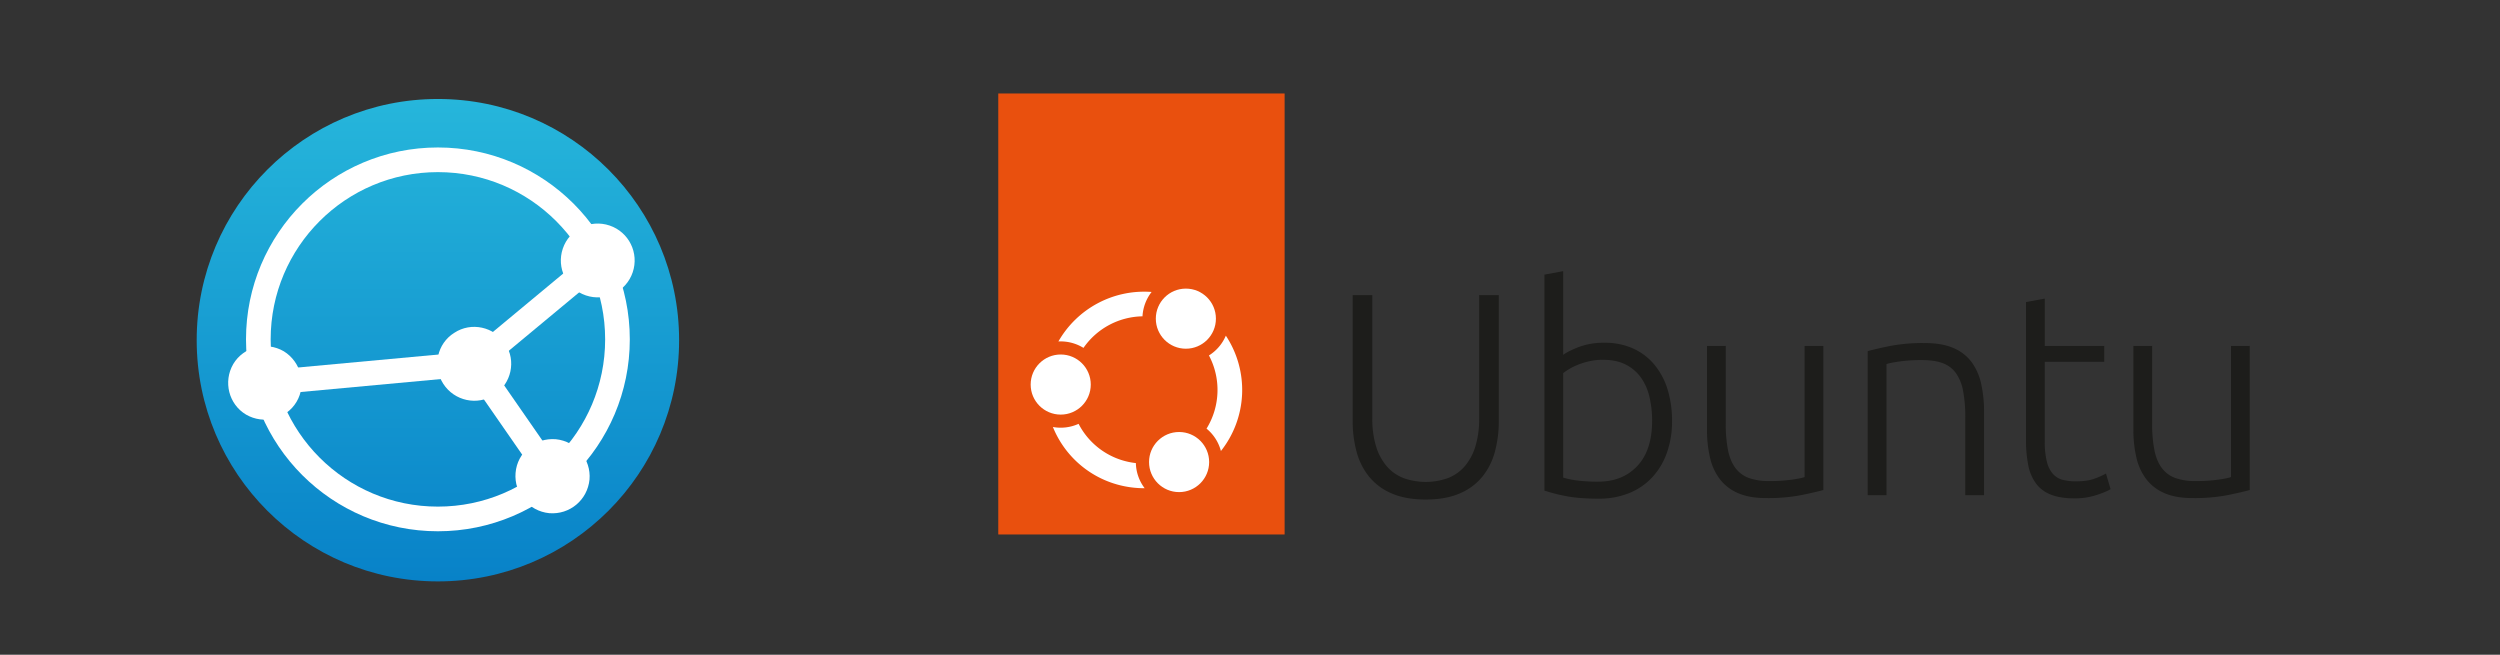 <?xml version="1.0" encoding="UTF-8" standalone="no"?>
<svg
   fill-rule="evenodd"
   stroke-width="27"
   aria-label="Logo"
   viewBox="0 0 1493 391"
   version="1.1"
   id="svg44"
   sodipodi:docname="ubuntu-qbittorrent.svg"
   xml:space="preserve"
   inkscape:version="1.2.2 (b0a8486541, 2022-12-01)"
   xmlns:inkscape="http://www.inkscape.org/namespaces/inkscape"
   xmlns:sodipodi="http://sodipodi.sourceforge.net/DTD/sodipodi-0.dtd"
   xmlns="http://www.w3.org/2000/svg"
   xmlns:svg="http://www.w3.org/2000/svg"><rect x="0" y="0" width="1493" height="391" fill="#333333" stroke="none"/><defs
     id="defs48"><linearGradient
       gradientUnits="userSpaceOnUse"
       gradientTransform="scale(1.066,0.938)"
       id="a"
       y2="1.019"
       x2="116.889"
       y1="219.859"
       x1="116.889"><stop
         offset="0%"
         stop-color="#78D431"
         id="stop118" /><stop
         offset="100%"
         stop-color="#9EEE69"
         id="stop120" /><stop
         offset="100%"
         stop-color="#9EEE69"
         id="stop122" /></linearGradient><linearGradient
       gradientUnits="userSpaceOnUse"
       gradientTransform="scale(1.061,0.943)"
       id="b"
       y2="99.632"
       x2="226.919"
       y1="282.247"
       x1="226.919"><stop
         offset="0%"
         stop-color="#E4E6E6"
         id="stop125" /><stop
         offset="100%"
         stop-color="#F5F5FF"
         id="stop127" /></linearGradient><linearGradient
       x1="348.283"
       y1="0"
       x2="782.06"
       y2="786.483"
       id="a-3"
       gradientUnits="userSpaceOnUse"><stop
         stop-color="#72B4F5"
         offset="0%"
         id="stop120-6" /><stop
         stop-color="#356EBF"
         offset="100%"
         id="stop122-7" /></linearGradient><style
       id="style200">.cls-1{fill:#1d1d1b;}.cls-2{fill:#e9500e;}.cls-3{fill:#fff;}</style></defs><sodipodi:namedview
     id="namedview46"
     pagecolor="#ffffff"
     bordercolor="#000000"
     borderopacity="0.25"
     inkscape:showpageshadow="2"
     inkscape:pageopacity="0.0"
     inkscape:pagecheckerboard="0"
     inkscape:deskcolor="#d1d1d1"
     showgrid="false"
     inkscape:zoom="0.90890824"
     inkscape:cx="748.15033"
     inkscape:cy="92.968681"
     inkscape:window-width="2560"
     inkscape:window-height="1312"
     inkscape:window-x="0"
     inkscape:window-y="32"
     inkscape:window-maximized="1"
     inkscape:current-layer="svg44" /><g
     id="g247"
     transform="matrix(0.731,0,0,0.731,596.165,55.825)"><path
       class="cls-1"
       d="m 473.256,449.424 q -16.276,0 -27.715,-4.953 a 47.722,47.722 0 0 1 -18.516,-13.681 54.867,54.867 0 0 1 -10.261,-20.403 95.145,95.145 0 0 1 -3.185,-25.12 V 282.428 h 16.039 V 383.145 a 75.393,75.393 0 0 0 3.185,23.232 44.821,44.821 0 0 0 8.846,16.157 34.499,34.499 0 0 0 13.68,9.436 53.932,53.932 0 0 0 35.853,0 34.536,34.536 0 0 0 13.681,-9.436 44.82,44.82 0 0 0 8.845,-16.157 75.393,75.393 0 0 0 3.185,-23.232 V 282.428 h 16.039 V 385.267 a 95.186,95.186 0 0 1 -3.184,25.12 54.867,54.867 0 0 1 -10.261,20.403 47.758,47.758 0 0 1 -18.516,13.681 q -11.443,4.953 -27.715,4.953 z"
       transform="translate(-124.031,-117.693)"
       id="path204" /><path
       class="cls-1"
       d="m 585.552,331.253 q 4.008,-3.063 12.855,-6.486 a 57.821,57.821 0 0 1 20.874,-3.421 55.629,55.629 0 0 1 23.47,4.718 48.798,48.798 0 0 1 17.336,13.209 58.337,58.337 0 0 1 10.732,20.167 85.324,85.324 0 0 1 3.656,25.592 76.436,76.436 0 0 1 -4.364,26.653 57.365,57.365 0 0 1 -12.265,20.049 52.755,52.755 0 0 1 -18.87,12.619 65.527,65.527 0 0 1 -24.412,4.363 q -16.276,0 -26.89,-2.122 a 137.637,137.637 0 0 1 -17.454,-4.482 V 265.681 l 15.331,-2.831 z m 0,100.245 a 67.607,67.607 0 0 0 10.496,2.24 126.059,126.059 0 0 0 18.28,1.062 q 19.813,0 31.843,-12.854 12.029,-12.854 12.029,-36.914 a 84.273,84.273 0 0 0 -2.123,-19.224 45.101,45.101 0 0 0 -6.84,-15.804 34.282,34.282 0 0 0 -12.384,-10.731 q -7.667,-4.008 -18.987,-4.01 a 49.37,49.37 0 0 0 -10.378,1.062 60.366,60.366 0 0 0 -9.199,2.712 50.867,50.867 0 0 0 -7.43,3.538 52.485,52.485 0 0 0 -5.308,3.538 z"
       transform="translate(-124.031,-117.693)"
       id="path206" /><path
       class="cls-1"
       d="m 798.094,441.64 q -6.844,1.891 -18.398,4.246 a 144.432,144.432 0 0 1 -28.304,2.358 q -13.683,0 -22.88,-4.01 a 37.135,37.135 0 0 1 -14.86,-11.321 45.841,45.841 0 0 1 -8.137,-17.69 98.559,98.559 0 0 1 -2.477,-22.88 v -68.402 h 15.331 v 63.449 a 108.314,108.314 0 0 0 1.887,21.937 q 1.885,8.966 6.133,14.506 a 23.934,23.934 0 0 0 10.968,8.02 47.636,47.636 0 0 0 16.394,2.477 131.129,131.129 0 0 0 18.869,-1.18 q 8.017,-1.178 10.143,-2.122 V 323.941 h 15.332 z"
       transform="translate(-124.031,-117.693)"
       id="path208" /><path
       class="cls-1"
       d="m 834.32,328.187 q 6.838,-1.885 18.397,-4.246 a 144.394,144.394 0 0 1 28.305,-2.358 q 13.915,0 23.233,4.01 a 35.724,35.724 0 0 1 14.859,11.439 46.735,46.735 0 0 1 7.902,17.809 103.528,103.528 0 0 1 2.358,22.879 v 68.167 h -15.332 v -63.213 a 115.496,115.496 0 0 0 -1.769,-21.937 36.641,36.641 0 0 0 -5.896,-14.624 22.939,22.939 0 0 0 -10.851,-8.138 q -6.722,-2.476 -16.864,-2.477 a 129.124,129.124 0 0 0 -18.752,1.18 q -7.906,1.182 -10.261,2.123 v 107.085 h -15.331 z"
       transform="translate(-124.031,-117.693)"
       id="path210" /><path
       class="cls-1"
       d="m 978.976,323.941 h 48.59 v 12.973 h -48.59 v 64.865 a 65.851,65.851 0 0 0 1.77,16.864 23.493,23.493 0 0 0 5.071,10.024 16.052,16.052 0 0 0 8.02,4.718 42.671,42.671 0 0 0 10.378,1.179 q 9.669,0 15.567,-2.24 a 67.64,67.64 0 0 0 9.199,-4.128 l 3.773,12.737 q -3.305,2.123 -11.558,4.835 a 57.205,57.205 0 0 1 -17.926,2.713 q -11.322,0 -18.987,-2.948 a 27.438,27.438 0 0 1 -12.266,-8.963 36.73,36.73 0 0 1 -6.486,-14.979 104.057,104.057 0 0 1 -1.887,-21.229 V 288.089 l 15.331,-2.831 z"
       transform="translate(-124.031,-117.693)"
       id="path212" /><path
       class="cls-1"
       d="m 1146.443,441.64 q -6.844,1.891 -18.398,4.246 a 144.432,144.432 0 0 1 -28.304,2.358 q -13.683,0 -22.88,-4.01 a 37.135,37.135 0 0 1 -14.86,-11.321 45.842,45.842 0 0 1 -8.137,-17.69 98.559,98.559 0 0 1 -2.477,-22.88 v -68.402 h 15.331 v 63.449 a 108.313,108.313 0 0 0 1.887,21.937 q 1.885,8.966 6.133,14.506 a 23.934,23.934 0 0 0 10.968,8.02 47.636,47.636 0 0 0 16.393,2.477 131.129,131.129 0 0 0 18.869,-1.18 q 8.017,-1.178 10.143,-2.122 V 323.941 h 15.332 z"
       transform="translate(-124.031,-117.693)"
       id="path214" /><rect
       class="cls-2"
       width="233.931"
       height="360.273"
       id="rect216"
       x="0"
       y="0" /><circle
       class="cls-3"
       cx="51.021"
       cy="237.797"
       r="24.55"
       id="circle218" /><circle
       class="cls-3"
       cx="153.261"
       cy="183.966"
       r="24.55"
       id="circle220" /><path
       class="cls-3"
       d="m 230.421,418.671 a 59.788,59.788 0 0 1 -40.772,-31.096 35.34,35.34 0 0 1 -20.99,2.58 79.921,79.921 0 0 0 57.54,48.224 80.884,80.884 0 0 0 17.433,1.794 35.127,35.127 0 0 1 -7.188,-20.525 c -2.022,-0.225 -4.041,-0.553 -6.022,-0.977 z"
       transform="translate(-124.031,-117.693)"
       id="path222" /><circle
       class="cls-3"
       cx="147.731"
       cy="301.114"
       r="24.55"
       id="circle224" /><path
       class="cls-3"
       d="m 305.924,409.789 a 80.319,80.319 0 0 0 4.025,-94.238 35.384,35.384 0 0 1 -13.805,16.168 60.187,60.187 0 0 1 -1.967,59.78 35.205,35.205 0 0 1 11.748,18.29 z"
       transform="translate(-124.031,-117.693)"
       id="path226" /><path
       class="cls-3"
       d="m 173.158,320.284 q 0.935,-0.051 1.87,-0.051 a 35.43,35.43 0 0 1 18.618,5.302 59.874,59.874 0 0 1 48.211,-25.784 35.597,35.597 0 0 1 7.448,-19.91 80.695,80.695 0 0 0 -76.146,40.443 z"
       transform="translate(-124.031,-117.693)"
       id="path228" /></g><g
     transform="matrix(2.454,0,0,2.454,117.465,59.112)"
     id="g374"><linearGradient
       id="A"
       gradientUnits="userSpaceOnUse"
       x1="58.666"
       y1="117.332"
       x2="58.666"
       y2="0"><stop
         offset="0"
         stop-color="#0882c8"
         id="stop353" /><stop
         offset="1"
         stop-color="#26b6db"
         id="stop355" /></linearGradient><circle
       cx="58.7"
       cy="58.7"
       r="58.7"
       fill="url(#A)"
       id="circle358"
       style="fill:url(#A)" /><circle
       cx="58.7"
       cy="58.5"
       r="43.7"
       fill="none"
       stroke="#ffffff"
       stroke-width="6"
       id="circle360" /><path
       d="m 94.7,47.8 c 4.7,1.6 9.8,-0.9 11.4,-5.6 1.6,-4.7 -0.9,-9.8 -5.6,-11.4 -4.7,-1.6 -9.8,0.9 -11.4,5.6 -1.6,4.7 0.9,9.8 5.6,11.4 z"
       fill="#ffffff"
       id="path362" /><path
       stroke-miterlimit="10"
       d="m 97.6,39.4 -30.1,25"
       fill="none"
       stroke="#ffffff"
       stroke-width="6"
       id="path364" /><path
       d="m 77.6,91 c -0.4,4.9 3.2,9.3 8.2,9.8 5,0.4 9.3,-3.2 9.8,-8.2 C 96,87.7 92.4,83.3 87.4,82.8 82.4,82.4 78,86 77.6,91 Z"
       fill="#ffffff"
       id="path366" /><path
       stroke-miterlimit="10"
       d="M 86.5,91.8 67.5,64.4"
       fill="none"
       stroke="#ffffff"
       stroke-width="6"
       id="path368" /><path
       d="m 60,69.3 c 2.7,4.2 8.3,5.4 12.4,2.7 4.2,-2.7 5.4,-8.3 2.7,-12.4 -2.7,-4.2 -8.3,-5.4 -12.4,-2.7 -4.2,2.6 -5.4,8.2 -2.7,12.4 z M 21.2,61.4 c -4.3,-2.5 -9.8,-1.1 -12.3,3.1 -2.5,4.3 -1.1,9.8 3.1,12.3 4.3,2.5 9.8,1.1 12.3,-3.1 2.5,-4.2 1.1,-9.7 -3.1,-12.3 z"
       fill="#ffffff"
       id="path370" /><path
       stroke-miterlimit="10"
       d="M 16.6,69.1 67.5,64.4"
       fill="none"
       stroke="#ffffff"
       stroke-width="6"
       id="path372" /></g></svg>
